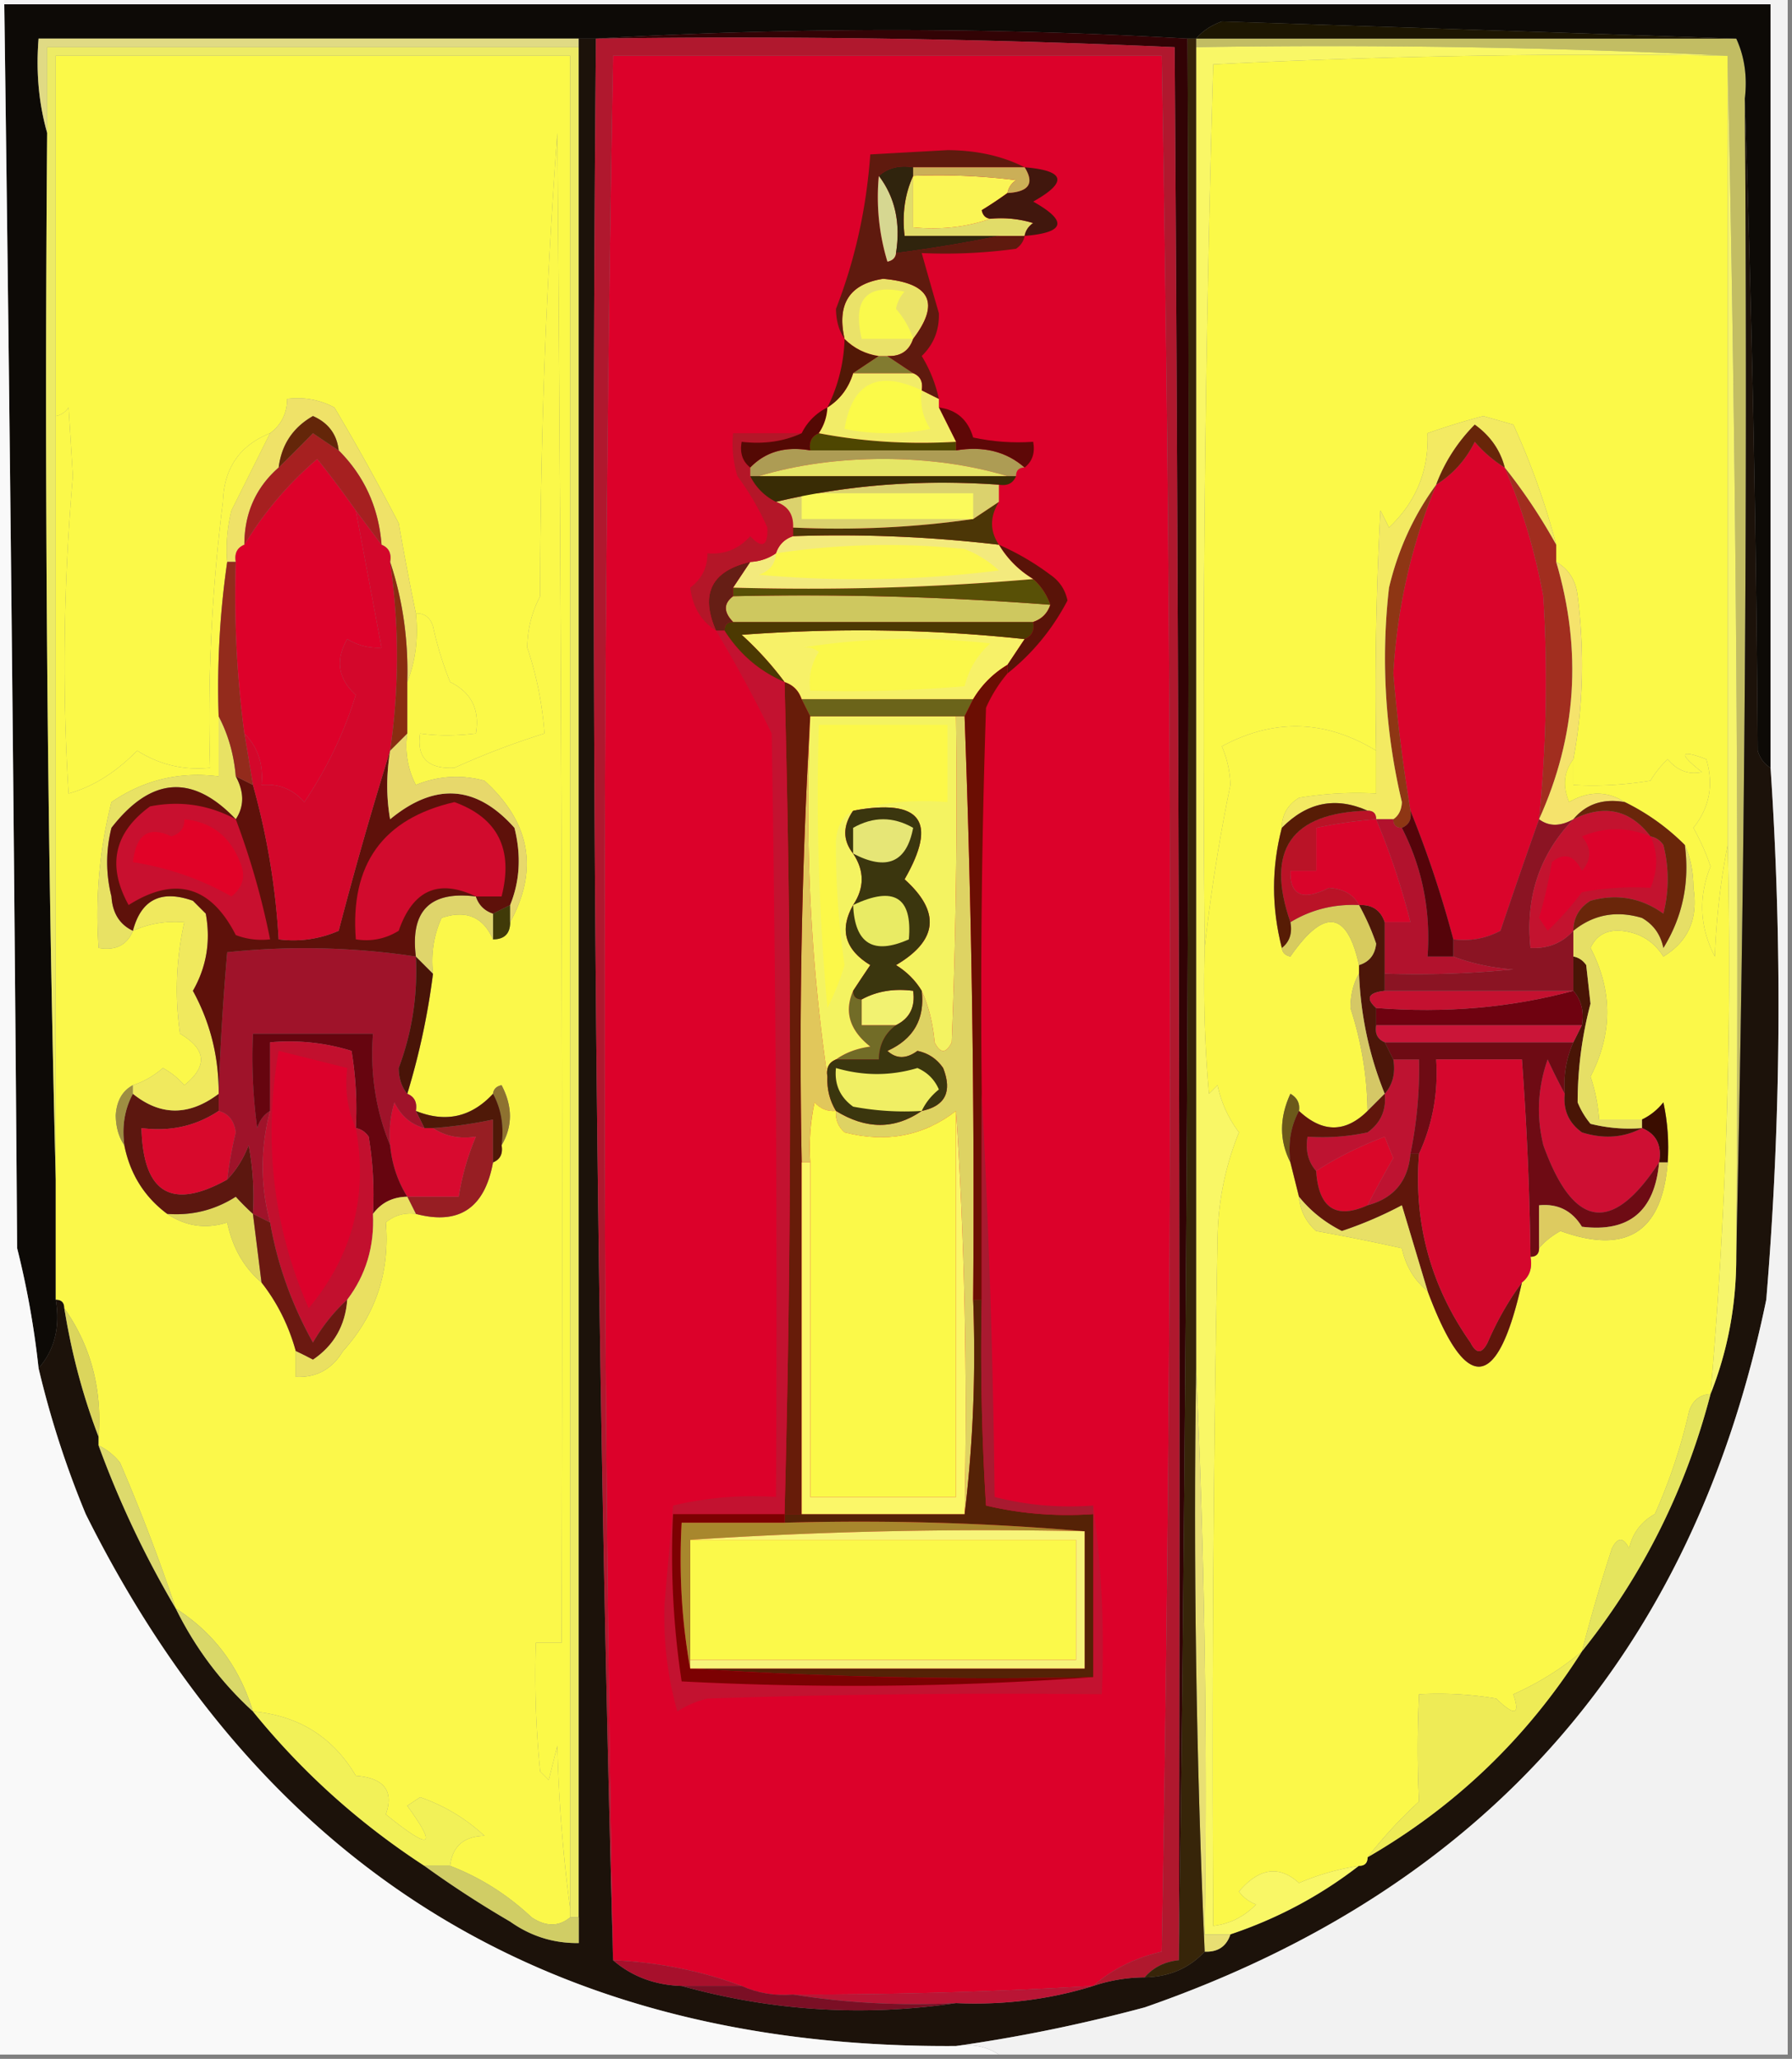 <svg xmlns="http://www.w3.org/2000/svg" width="209" height="240" style="shape-rendering:geometricPrecision;text-rendering:geometricPrecision;image-rendering:optimizeQuality;fill-rule:evenodd;clip-rule:evenodd"><rect width="100%" height="100%" fill="#808080" stroke="none"/><path style="opacity:1" fill="#c2bd63" d="M139.5 5.5v-1h63c.968 2.107 1.302 4.44 1 7 .332 45.17-.001 90.17-1 135a4830.47 4830.47 0 0 0-1-139v-1a961.593 961.593 0 0 0-62-1z"/><path style="opacity:1" fill="#0d0a06" d="M.5.5h206v89c-.722-.418-1.222-1.084-1.5-2a2872.37 2872.37 0 0 0-1.5-76c.302-2.56-.032-4.893-1-7-19.872-.678-39.872-1.345-60-2-1.239.442-2.239 1.11-3 2h-1a598.726 598.726 0 0 0-69 0h-65c-.315 3.871.018 7.538 1 11-.332 40.837.001 81.503 1 122v14c.536 3.198-.131 5.865-2 8a102.706 102.706 0 0 0-2.5-14C1.652 97.164 1.152 48.83.5.5z"/><path style="opacity:1" fill="#e0da84" d="M67.5 4.5v1h-62v10c-.982-3.462-1.315-7.129-1-11h63z"/><path style="opacity:1" fill="#1d1601" d="M202.5 4.5h-63c.761-.89 1.761-1.558 3-2 20.128.655 40.128 1.322 60 2z"/><path style="opacity:1" fill="#fbf948" d="M66.5 222.5a177.618 177.618 0 0 1-1.5-19l-1 4-1-1c-.5-4.989-.666-9.989-.5-15h3c.167-58.668 0-117.334-.5-176a739.11 739.11 0 0 0-2 54 12.869 12.869 0 0 0-1.5 6 40.46 40.46 0 0 1 2 10 92.717 92.717 0 0 0-10.5 4c-3.09.161-4.424-1.172-4-4 1.956.284 4.123.284 6.5 0 .478-2.778-.522-4.778-3-6a39.141 39.141 0 0 1-2-6.5c-.336-1.03-1.003-1.53-2-1.5a341.5 341.5 0 0 1-2-10.5A267.453 267.453 0 0 0 39 47.5c-1.7-.906-3.533-1.24-5.5-1-.027 1.7-.694 3.033-2 4-3.55 1.422-5.384 4.088-5.5 8a199.754 199.754 0 0 0-1.5 31c-3.072.313-5.905-.354-8.5-2-2.51 2.556-5.177 4.223-8 5-.762-12.165-.595-24.498.5-37l-.5-8c-.383.556-.883.89-1.5 1v-42h60v216zM201.5 6.5v92c-.825 4.147-1.325 8.481-1.5 13-1.772-3.412-1.939-6.912-.5-10.5a27.078 27.078 0 0 0-2-4.5c1.892-2.38 2.392-5.047 1.5-8-3.11-1.173-3.277-.673-.5 1.5-1.547.333-2.88-.167-4-1.5a11.392 11.392 0 0 0-2 2.5 40.939 40.939 0 0 1-9 .5v-3c1.153-6.153 1.32-12.486.5-19-.2-1.82-1.034-3.153-2.5-4v-2a87.75 87.75 0 0 0-5-14l-3.5-1a82.442 82.442 0 0 0-6.5 2c.161 4.344-1.339 8.01-4.5 11l-1-2a392.58 392.58 0 0 0-.5 28c-5.929-3.605-11.929-3.772-18-.5.616 1.4.949 2.9 1 4.5a204.92 204.92 0 0 0-3 19c-.333-34.34 0-68.673 1-103a916.18 916.18 0 0 1 60-1z"/><path style="opacity:1" fill="#320305" d="M69.5 4.5a598.726 598.726 0 0 1 69 0c.333 74.835-.001 149.502-1 224 .167-74.334 0-148.667-.5-223a1148.275 1148.275 0 0 0-67.5-1z"/><path style="opacity:1" fill="#f9f766" d="M139.5 5.5c20.84-.33 41.507.003 62 1a916.18 916.18 0 0 0-60 1c-1 34.327-1.333 68.66-1 103-.166 5.676.001 11.343.5 17l1-1a13.757 13.757 0 0 0 2.5 5.5c-1.617 3.974-2.45 8.141-2.5 12.5-.5 26.665-.667 53.331-.5 80 1.933-.229 3.6-1.062 5-2.5a4.457 4.457 0 0 1-2-1.5c2.346-2.762 4.68-3.095 7-1a28.741 28.741 0 0 1 7-2c-4.513 3.497-9.513 6.163-15 8h-3c.331-22.173-.003-44.173-1-66V5.5z"/><path style="opacity:1" fill="#dc012a" d="M127.5 231.5a566.588 566.588 0 0 1-35 1c-2.12.175-4.12-.159-6-1-4.732-1.761-9.732-2.761-15-3a6174.582 6174.582 0 0 1 0-222h64a6238.165 6238.165 0 0 1 0 221c-3.165.75-5.831 2.084-8 4z"/><path style="opacity:1" fill="#edeb65" d="M67.5 5.5v218h-1V6.5h-60v131a3721.595 3721.595 0 0 1-1-122v-10h62z"/><path style="opacity:1" fill="#efe268" d="M48.5 71.5c.306 2.885-.027 5.552-1 8 .138-4.914-.529-9.58-2-14 .172-.992-.162-1.658-1-2-.337-4.336-2.004-8.003-5-11-.212-1.884-1.212-3.217-3-4-2.333 1.332-3.666 3.332-4 6-2.665 2.336-3.998 5.336-4 9-.838.342-1.172 1.008-1 2h-1a18.436 18.436 0 0 1 .5-6l4.5-9c1.306-.967 1.973-2.3 2-4 1.967-.24 3.8.094 5.5 1A267.453 267.453 0 0 1 46.5 61a341.5 341.5 0 0 0 2 10.5z"/><path style="opacity:1" fill="#1c120a" d="M67.5 4.5h2a6273.177 6273.177 0 0 0 2 224c2.198 1.897 4.864 2.897 8 3 10.545 2.927 21.211 3.594 32 2 5.584.245 10.917-.422 16-2a19.22 19.22 0 0 1 6-1c2.846-.052 5.18-1.052 7-3 1.527.073 2.527-.594 3-2 5.487-1.837 10.487-4.503 15-8 .667 0 1-.333 1-1 10.265-5.931 18.598-13.931 25-24 7.1-8.866 12.1-18.866 15-30 2.004-5.025 3.004-10.358 3-16 .999-44.83 1.332-89.83 1-135a2872.37 2872.37 0 0 1 1.5 76c.278.916.778 1.582 1.5 2a414.05 414.05 0 0 1-.5 62c-8.497 41.169-32.663 68.669-72.5 82.5-7.382 1.976-14.716 3.476-22 4.5-46.885.323-80.718-20.343-101.5-62a110.597 110.597 0 0 1-5.5-17c1.869-2.135 2.536-4.802 2-8 .667 0 1 .333 1 1 .841 5.239 2.174 10.239 4 15v1a115.206 115.206 0 0 0 9 19c2.262 4.59 5.262 8.59 9 12 5.694 7.025 12.36 13.025 20 18 3.137 2.273 6.47 4.44 10 6.5 2.409 1.707 5.076 2.54 8 2.5V4.5z"/><path style="opacity:1" fill="#da042b" d="M175.5 54.5c2.035 4.764 3.535 9.764 4.5 15 .536 8.68.37 17.346-.5 26a749.036 749.036 0 0 0-4.5 13c-1.699.906-3.533 1.239-5.5 1a125.57 125.57 0 0 0-5-15 198.129 198.129 0 0 1-2-16c.438-7.639 2.104-14.972 5-22 1.951-1.216 3.451-2.883 4.5-5a14.694 14.694 0 0 0 3.5 3z"/><path style="opacity:1" fill="#a12e1f" d="M175.5 54.5a64.735 64.735 0 0 1 6 9v2c3.049 10.349 2.383 20.349-2 30 .87-8.654 1.036-17.32.5-26-.965-5.236-2.465-10.236-4.5-15z"/><path style="opacity:1" fill="#f5e36c" d="M181.5 65.5c1.466.847 2.3 2.18 2.5 4 .82 6.514.653 12.847-.5 19-1.113 1.446-1.28 3.113-.5 5 2.274-1.311 4.44-1.311 6.5 0-2.51-.447-4.51.22-6 2-1.535.854-2.868.854-4 0 4.383-9.651 5.049-19.651 2-30z"/><path style="opacity:1" fill="#8e3614" d="M167.5 56.5c-2.896 7.028-4.562 14.361-5 22a198.129 198.129 0 0 0 2 16c.172.992-.162 1.658-1 2-.667 0-1-.333-1-1 .624-.417.957-1.084 1-2a72.419 72.419 0 0 1-1.5-25c1.056-4.44 2.889-8.44 5.5-12z"/><path style="opacity:1" fill="#f3ea62" d="M181.5 63.5a64.735 64.735 0 0 0-6-9c-.531-2.044-1.698-3.71-3.5-5-2.02 2.05-3.52 4.384-4.5 7-2.611 3.56-4.444 7.56-5.5 12a72.419 72.419 0 0 0 1.5 25c-.043.916-.376 1.583-1 2h-2c0-.667-.333-1-1-1-3.724-1.655-7.057-.989-10 2 .011-1.517.677-2.684 2-3.5a40.939 40.939 0 0 1 9-.5v-5c-.166-9.34 0-18.673.5-28l1 2c3.161-2.99 4.661-6.656 4.5-11a82.442 82.442 0 0 1 6.5-2l3.5 1a87.75 87.75 0 0 1 5 14z"/><path style="opacity:1" fill="#682609" d="M175.5 54.5a14.694 14.694 0 0 1-3.5-3c-1.049 2.117-2.549 3.784-4.5 5 .98-2.616 2.48-4.95 4.5-7 1.802 1.29 2.969 2.956 3.5 5z"/><path style="opacity:1" fill="#f6f56b" d="M201.5 7.5a4830.47 4830.47 0 0 1 1 139c.004 5.642-.996 10.975-3 16a578.924 578.924 0 0 0 2-64v-91z"/><path style="opacity:1" fill="#fbf849" d="M160.5 87.5v5a40.939 40.939 0 0 0-9 .5c-1.323.816-1.989 1.983-2 3.5-1.209 4.621-1.209 9.287 0 14 .06.543.393.876 1 1 3.934-5.67 6.601-5.337 8 1v1c-.656 1.122-.989 2.455-1 4a40.455 40.455 0 0 1 2 12c-2.59 2.559-5.257 2.559-8 0 .131-.876-.202-1.543-1-2-1.3 2.809-1.3 5.476 0 8l1 4c.128 1.59.795 2.923 2 4 3.33.594 6.664 1.26 10 2 .457 2.098 1.457 3.764 3 5 4.496 12.068 8.163 11.735 11-1 .904-.709 1.237-1.709 1-3 .667 0 1-.333 1-1 .656-.778 1.489-1.444 2.5-2 7.705 2.788 11.872.122 12.5-8a24.935 24.935 0 0 0-.5-7c-.708.881-1.542 1.547-2.5 2h-5a20.222 20.222 0 0 0-1-5c2.589-5.023 2.589-10.023 0-15 .671-1.446 1.838-2.112 3.5-2 2.17.172 3.837 1.172 5 3 2.91-1.762 4.076-4.429 3.5-8-.007-1.869-.34-3.536-1-5a26.002 26.002 0 0 0-7-5c-2.06-1.311-4.226-1.311-6.5 0-.78-1.887-.613-3.554.5-5v3a40.939 40.939 0 0 0 9-.5 11.392 11.392 0 0 1 2-2.5c1.12 1.333 2.453 1.833 4 1.5-2.777-2.173-2.61-2.673.5-1.5.892 2.953.392 5.62-1.5 8a27.078 27.078 0 0 1 2 4.5c-1.439 3.588-1.272 7.088.5 10.5.175-4.519.675-8.853 1.5-13a578.924 578.924 0 0 1-2 64c-1.25.077-2.083.744-2.5 2a63.346 63.346 0 0 1-4 12c-1.585.876-2.585 2.209-3 4-.667-1.333-1.333-1.333-2 0a209.581 209.581 0 0 0-3.5 12c-2.366 2.009-5.032 3.676-8 5 .819 2.416.152 2.582-2 .5a40.914 40.914 0 0 0-9-.5c-.2 4.335-.2 8.502 0 12.5a53.952 53.952 0 0 0-6 6.5c0 .667-.333 1-1 1a28.741 28.741 0 0 0-7 2c-2.32-2.095-4.654-1.762-7 1a4.457 4.457 0 0 0 2 1.5c-1.4 1.438-3.067 2.271-5 2.5-.167-26.669 0-53.335.5-80 .05-4.359.883-8.526 2.5-12.5a13.757 13.757 0 0 1-2.5-5.5l-1 1a145.053 145.053 0 0 1-.5-17 204.92 204.92 0 0 1 3-19c-.051-1.6-.384-3.1-1-4.5 6.071-3.272 12.071-3.105 18 .5z"/><path style="opacity:1" fill="#3a0d00" d="M194.5 135.5h-1c.343-1.983-.324-3.317-2-4v-1c.958-.453 1.792-1.119 2.5-2 .497 2.31.663 4.643.5 7z"/><path style="opacity:1" fill="#ce0f33" d="M182.5 127.5c-.203 1.89.463 3.39 2 4.5 2.539.796 4.872.629 7-.5 1.676.683 2.343 2.017 2 4-5.486 8.41-9.986 7.744-13.5-2-.824-3.382-.657-6.716.5-10a71.254 71.254 0 0 0 2 4z"/><path style="opacity:1" fill="#be1331" d="M162.5 123.5h3a49.369 49.369 0 0 1-1 11c-.277 3.183-1.944 5.183-5 6a128.686 128.686 0 0 1 3-5.5l-1-2.5c-2.941 1.113-5.608 2.446-8 4-.934-1.068-1.268-2.401-1-4 2.357.163 4.69-.003 7-.5 1.537-1.11 2.203-2.61 2-4.5.934-1.068 1.268-2.401 1-4z"/><path style="opacity:1" fill="#6c591a" d="M151.5 129.5c-.961 1.765-1.295 3.765-1 6-1.3-2.524-1.3-5.191 0-8 .798.457 1.131 1.124 1 2z"/><path style="opacity:1" fill="#491506" d="M183.5 111.5c.617.111 1.117.444 1.5 1l.5 4.5a45.155 45.155 0 0 0-1.5 11.5c.374.916.874 1.75 1.5 2.5 1.973.495 3.973.662 6 .5-2.128 1.129-4.461 1.296-7 .5-1.537-1.11-2.203-2.61-2-4.5-.175-2.121.159-4.121 1-6l1-2c.268-1.599-.066-2.932-1-4v-4z"/><path style="opacity:1" fill="#6e0b14" d="M161.5 121.5h22c-.841 1.879-1.175 3.879-1 6a71.254 71.254 0 0 1-2-4c-1.157 3.284-1.324 6.618-.5 10 3.514 9.744 8.014 10.41 13.5 2-.504 5.681-3.504 8.181-9 7.5-1.153-1.883-2.819-2.716-5-2.5v5c0 .667-.333 1-1 1a372.302 372.302 0 0 0-1-23h-10c.258 3.867-.408 7.534-2 11h-1a49.369 49.369 0 0 0 1-11h-3l-1-2z"/><path style="opacity:1" fill="#ca1538" d="M160.5 119.5h24l-1 2h-22c-.838-.342-1.172-1.008-1-2z"/><path style="opacity:1" fill="#4c1609" d="M158.5 105.5c1.527-.073 2.527.594 3 2v8c-1.924.211-2.257.877-1 2v2c-.172.992.162 1.658 1 2l1 2c.268 1.599-.066 2.932-1 4-1.8-4.424-2.8-9.091-3-14v-1c1.195-.366 1.861-1.199 2-2.5a27.648 27.648 0 0 0-2-4.5z"/><path style="opacity:1" fill="#6f0210" d="M183.5 115.5c.934 1.068 1.268 2.401 1 4h-24v-2c8.073.632 15.74-.035 23-2z"/><path style="opacity:1" fill="#c41130" d="M161.5 115.5h22c-7.26 1.965-14.927 2.632-23 2-1.257-1.123-.924-1.789 1-2z"/><path style="opacity:1" fill="#d5c866" d="M158.5 113.5c.2 4.909 1.2 9.576 3 14l-2 2a40.455 40.455 0 0 0-2-12c.011-1.545.344-2.878 1-4z"/><path style="opacity:1" fill="#8b1423" d="M179.5 95.5c1.132.854 2.465.854 4 0-3.955 4.12-5.622 9.12-5 15 2.014.108 3.68-.558 5-2v7h-22v-2a112.97 112.97 0 0 0 15-.5c-2.536-.186-4.869-.686-7-1.5v-2c1.967.239 3.801-.094 5.5-1a749.036 749.036 0 0 1 4.5-13z"/><path style="opacity:1" fill="#d7cb5e" d="M158.5 105.5a27.648 27.648 0 0 1 2 4.5c-.139 1.301-.805 2.134-2 2.5-1.399-6.337-4.066-6.67-8-1-.607-.124-.94-.457-1-1 .904-.709 1.237-1.709 1-3 2.416-1.468 5.083-2.135 8-2z"/><path style="opacity:1" fill="#e6df66" d="M196.5 98.5c.66 1.464.993 3.131 1 5 .576 3.571-.59 6.238-3.5 8-1.163-1.828-2.83-2.828-5-3-1.662-.112-2.829.554-3.5 2 2.589 4.977 2.589 9.977 0 15 .546 1.635.88 3.301 1 5h5v1a18.453 18.453 0 0 1-6-.5 9.454 9.454 0 0 1-1.5-2.5 45.155 45.155 0 0 1 1.5-11.5l-.5-4.5c-.383-.556-.883-.889-1.5-1v-3c2.336-1.891 5.002-2.391 8-1.5 1.349.772 2.182 1.939 2.5 3.5 2.243-3.631 3.077-7.631 2.5-12z"/><path style="opacity:1" fill="#c3132f" d="M192.5 97.5c.617.11 1.117.444 1.5 1a16.242 16.242 0 0 1 0 8c-2.579-1.847-5.412-2.347-8.5-1.5-1.323.816-1.989 1.983-2 3.5-1.32 1.442-2.986 2.108-5 2-.622-5.88 1.045-10.88 5-15 3.622-1.787 6.622-1.12 9 2z"/><path style="opacity:1" fill="#dc022b" d="M192.5 97.5c.88 1.889.88 3.889 0 6a32.462 32.462 0 0 0-8 .5 35.594 35.594 0 0 1-4 4.5l-1-1.5a56.738 56.738 0 0 0 1.5-6.5c1.406-1.168 2.572-.835 3.5 1 1.145-1.276 1.145-2.609 0-4 2.656-1.115 5.323-1.115 8 0z"/><path style="opacity:1" fill="#d9042a" d="M160.5 95.5a81.985 81.985 0 0 1 4 12h-3c-.473-1.406-1.473-2.073-3-2-.652-1.225-1.819-1.892-3.5-2-3.083 1.557-4.583.89-4.5-2h3v-5a51.648 51.648 0 0 1 7-1z"/><path style="opacity:1" fill="#b2122d" d="M160.5 95.5h2c0 .667.333 1 1 1 2.378 4.65 3.378 9.65 3 15h3c2.131.814 4.464 1.314 7 1.5a112.97 112.97 0 0 1-15 .5v-6h3a81.985 81.985 0 0 0-4-12z"/><path style="opacity:1" fill="#55040a" d="M164.5 94.5a125.57 125.57 0 0 1 5 15v2h-3c.378-5.35-.622-10.35-3-15 .838-.342 1.172-1.008 1-2z"/><path style="opacity:1" fill="#ba1327" d="M159.5 94.5c.667 0 1 .333 1 1a51.648 51.648 0 0 0-7 1v5h-3c-.083 2.89 1.417 3.557 4.5 2 1.681.108 2.848.775 3.5 2-2.917-.135-5.584.532-8 2-2.928-8.408.072-12.742 9-13z"/><path style="opacity:1" fill="#571c05" d="M159.5 94.5c-8.928.258-11.928 4.592-9 13 .237 1.291-.096 2.291-1 3-1.209-4.713-1.209-9.379 0-14 2.943-2.989 6.276-3.655 10-2z"/><path style="opacity:1" fill="#6a260a" d="M189.5 93.5a26.002 26.002 0 0 1 7 5c.577 4.369-.257 8.369-2.5 12-.318-1.561-1.151-2.728-2.5-3.5-2.998-.891-5.664-.391-8 1.5.011-1.517.677-2.684 2-3.5 3.088-.847 5.921-.347 8.5 1.5a16.242 16.242 0 0 0 0-8c-.383-.556-.883-.89-1.5-1-2.378-3.12-5.378-3.787-9-2 1.49-1.78 3.49-2.447 6-2z"/><path style="opacity:1" fill="#b0182e" d="M69.5 4.5c22.575-.327 45.075.006 67.5 1 .5 74.333.667 148.666.5 223-1.653.16-2.986.826-4 2a19.22 19.22 0 0 0-6 1c2.169-1.916 4.835-3.25 8-4a6238.165 6238.165 0 0 0 0-221h-64a6174.582 6174.582 0 0 0 0 222 6273.177 6273.177 0 0 1-2-224z"/><path style="opacity:1" fill="#ded363" d="M111.5 83.5h1a1514.28 1514.28 0 0 1 1 68c.326 8.517-.007 16.85-1 25 .332-16.412-.001-32.078-1-47-3.784 2.924-8.117 3.757-13 2.5-.752-.671-1.086-1.504-1-2.5 3.519 2.171 6.852 2.171 10 0 2.744-.572 3.577-2.238 2.5-5-.739-1.074-1.739-1.741-3-2-1.3.952-2.467.952-3.5 0 3.047-1.375 4.38-3.708 4-7 .809 1.792 1.309 3.792 1.5 6 .667 1.333 1.333 1.333 2 0 .5-12.662.667-25.329.5-38z"/><path style="opacity:1" fill="#e1c75b" d="M94.5 83.5c-.65 14.373.018 28.373 2 42-.067 1.459.266 2.792 1 4-.996.086-1.83-.248-2.5-1a24.939 24.939 0 0 0-.5 7h-1a676.57 676.57 0 0 1 1-52z"/><path style="opacity:1" fill="#671c09" d="M91.5 79.5c1 .333 1.667 1 2 2l1 2a676.57 676.57 0 0 0-1 52v41h-2c.856-32.361.856-64.694 0-97z"/><path style="opacity:1" fill="#726c27" d="M99.5 115.5c0 .667.333 1 1 1v3h4c-1.306.967-1.973 2.301-2 4h-5c1.109-.79 2.442-1.29 4-1.5-2.405-1.897-3.072-4.064-2-6.5z"/><path style="opacity:1" fill="#f4f361" d="M94.5 83.5h17c.167 12.671 0 25.338-.5 38-.667 1.333-1.333 1.333-2 0-.191-2.208-.691-4.208-1.5-6-.73-1.212-1.73-2.212-3-3 4.886-2.877 5.219-6.21 1-10 3.903-6.78 1.903-9.447-6-8-1.22 1.784-1.22 3.45 0 5 1.333 2 1.333 4 0 6-1.62 2.867-.954 5.2 2 7a185.977 185.977 0 0 0-2 3c-1.072 2.436-.405 4.603 2 6.5-1.558.21-2.891.71-4 1.5-.838.342-1.172 1.008-1 2-1.982-13.627-2.65-27.627-2-42z"/><path style="opacity:1" fill="#f2f271" d="M104.5 119.5h-4v-3c1.765-.961 3.765-1.295 6-1 .271 1.88-.396 3.213-2 4z"/><path style="opacity:1" fill="#3b360e" d="M99.5 94.5c7.903-1.447 9.903 1.22 6 8 4.219 3.79 3.886 7.123-1 10 1.27.788 2.27 1.788 3 3 .38 3.292-.953 5.625-4 7 1.033.952 2.2.952 3.5 0 1.261.259 2.261.926 3 2 1.077 2.762.244 4.428-2.5 5-3.148 2.171-6.481 2.171-10 0-.734-1.208-1.067-2.541-1-4-.172-.992.162-1.658 1-2h5c.027-1.699.694-3.033 2-4 1.604-.787 2.271-2.12 2-4-2.235-.295-4.235.039-6 1-.667 0-1-.333-1-1 .641-.982 1.307-1.982 2-3-2.954-1.8-3.62-4.133-2-7 1.333-2 1.333-4 0-6-1.22-1.55-1.22-3.216 0-5z"/><path style="opacity:1" fill="#f0ef64" d="M107.5 129.5a32.462 32.462 0 0 1-8-.5c-1.537-1.11-2.204-2.61-2-4.5 3.199.932 6.365.932 9.5 0 1.169.509 2.002 1.342 2.5 2.5-.881.708-1.547 1.542-2 2.5z"/><path style="opacity:1" fill="#c31230" d="M83.5 73.5h1c1.74 2.743 4.073 4.743 7 6 .856 32.306.856 64.639 0 97h-13a98.282 98.282 0 0 0 1 19.5c16.172.828 32.172.661 48-.5v-20c.992 7.148 1.325 14.481 1 22-15.337-.167-30.67 0-46 .5a11.339 11.339 0 0 0-3.5 1.5c-1.138-3.989-1.638-8.156-1.5-12.5l1-11.5a40.285 40.285 0 0 1 12-1c.167-29.669 0-59.335-.5-89a158.98 158.98 0 0 0-6.5-12z"/><path style="opacity:1" fill="#e9eb64" d="M99.5 105.5c4.76-2.263 6.927-.93 6.5 4-4.14 1.847-6.307.514-6.5-4z"/><path style="opacity:1" fill="#e6e676" d="M99.5 99.5v-3c2.333-1.333 4.667-1.333 7 0-.762 4.048-3.096 5.048-7 3z"/><path style="opacity:1" fill="#fcf849" d="M99.5 94.5c-1.225.652-1.892 1.819-2 3.5-.043 4.743.29 9.576 1 14.5a29.782 29.782 0 0 1-2 5 273.123 273.123 0 0 1-1-33h15v9c-3.871-.315-7.538.018-11 1z"/><path style="opacity:1" fill="#6b641a" d="M93.5 81.5h20l-1 2h-18l-1-2z"/><path style="opacity:1" fill="#f7f168" d="m119.5 74.5-2 3c-1.667 1-3 2.333-4 4h-20c-.333-1-1-1.667-2-2a38.44 38.44 0 0 0-5-5.5c11.174-.826 22.174-.659 33 .5z"/><path style="opacity:1" fill="#fbf84a" d="M93.5 75.5c7.155-1.155 14.488-1.322 22-.5-1.504 1.337-2.504 3.004-3 5-5.991.5-11.991.666-18 .5-.213-1.644.12-3.144 1-4.5a2.428 2.428 0 0 0-2-.5z"/><path style="opacity:1" fill="#4c3902" d="M85.5 72.5h35c.172.992-.162 1.658-1 2-10.826-1.159-21.826-1.326-33-.5a38.44 38.44 0 0 1 5 5.5c-2.927-1.257-5.26-3.257-7-6 0-.667.333-1 1-1z"/><path style="opacity:1" fill="#cec85f" d="M85.5 69.5c12.37-.273 24.704.06 37 1-.333 1-1 1.667-2 2h-35c-1.125-1.152-1.125-2.152 0-3z"/><path style="opacity:1" fill="#591308" d="M116.5 63.5a30.123 30.123 0 0 1 6 3.5c1.074.739 1.741 1.739 2 3-1.75 3.346-4.084 6.18-7 8.5v-1l2-3c.838-.342 1.172-1.008 1-2 1-.333 1.667-1 2-2-.432-1.21-1.099-2.21-2-3-1.667-1-3-2.333-4-4z"/><path style="opacity:1" fill="#585006" d="M120.5 67.5c.901.79 1.568 1.79 2 3a376.093 376.093 0 0 0-37-1v-1c11.845.328 23.512-.005 35-1z"/><path style="opacity:1" fill="#f3ea7d" d="M92.5 62.5c8.055-.27 16.055.063 24 1 1 1.667 2.333 3 4 4-11.488.995-23.155 1.328-35 1l2-3a5.728 5.728 0 0 0 3-1c.333-1 1-1.667 2-2z"/><path style="opacity:1" fill="#661e15" d="m87.5 65.5-2 3v1c-1.125.848-1.125 1.848 0 3-.667 0-1 .333-1 1h-1c-1.859-4.282-.526-6.949 4-8z"/><path style="opacity:1" fill="#fcf74f" d="M90.5 64.5a87.037 87.037 0 0 1 22-.5 12.412 12.412 0 0 1 4 2.5 131.226 131.226 0 0 1-28 .5c1.256-.417 1.923-1.25 2-2.5z"/><path style="opacity:1" fill="#b41628" d="M93.5 50.5c-2.107.968-4.44 1.302-7 1-.237 1.291.096 2.291 1 3v1a6.541 6.541 0 0 0 3 3c1.406.473 2.073 1.473 2 3v1c-1 .333-1.667 1-2 2a5.728 5.728 0 0 1-3 1c-4.526 1.051-5.859 3.718-4 8-1.716-1.074-2.716-2.74-3-5 1.353-1.024 2.02-2.357 2-4 1.992.171 3.659-.495 5-2 1.404 1.499 2.07 1.166 2-1a31.228 31.228 0 0 0-3.5-6c-.493-1.634-.66-3.3-.5-5h8z"/><path style="opacity:1" fill="#4c3606" d="M116.5 58.5c-1.062 1.734-1.062 3.4 0 5a159.123 159.123 0 0 0-24-1v-1c7.187.325 14.187-.009 21-1l3-2z"/><path style="opacity:1" fill="#dbd26d" d="M116.5 56.5v2l-3 2c-6.813.991-13.813 1.325-21 1 .073-1.527-.594-2.527-2-3 8.269-1.97 16.935-2.636 26-2z"/><path style="opacity:1" fill="#fbfa5b" d="M113.5 60.5h-20v-3h20v3z"/><path style="opacity:1" fill="#392c05" d="M87.5 55.5h31c-.342.838-1.008 1.172-2 1-9.065-.636-17.731.03-26 2a6.541 6.541 0 0 1-3-3z"/><path style="opacity:1" fill="#ad9c54" d="M94.5 52.5h17c3.198-.536 5.865.131 8 2-.667 0-1 .333-1 1h-1c-4.451-1.327-9.284-1.994-14.5-2-5.216.006-10.049.673-14.5 2h-1v-1c1.779-1.843 4.112-2.51 7-2z"/><path style="opacity:1" fill="#e5e666" d="M117.5 55.5h-29c4.451-1.327 9.284-1.994 14.5-2 5.216.006 10.049.673 14.5 2z"/><path style="opacity:1" fill="#5e0807" d="M109.5 47.5c2.064.262 3.397 1.429 4 3.5 2.31.497 4.643.663 7 .5.237 1.291-.096 2.291-1 3-2.135-1.869-4.802-2.536-8-2v-1l-2-4z"/><path style="opacity:1" fill="#4e4601" d="M95.5 50.5c5.14.988 10.474 1.321 16 1v1h-17c-.172-.992.162-1.658 1-2z"/><path style="opacity:1" fill="#540904" d="M96.5 47.5a5.728 5.728 0 0 1-1 3c-.838.342-1.172 1.008-1 2-2.888-.51-5.221.157-7 2-.904-.709-1.237-1.709-1-3 2.56.302 4.893-.032 7-1a6.541 6.541 0 0 1 3-3z"/><path style="opacity:1" fill="#f2ec68" d="M99.5 43.5h7c.838.342 1.172 1.008 1 2l2 1v1l2 4c-5.526.321-10.86-.012-16-1a5.728 5.728 0 0 0 1-3c1.474-.936 2.474-2.27 3-4z"/><path style="opacity:1" fill="#fbfa49" d="M107.5 45.5c-.214 1.644.12 3.144 1 4.5a25.249 25.249 0 0 1-10 0c.889-5.394 3.889-6.894 9-4.5z"/><path style="opacity:1" fill="#521806" d="M98.5 39.5c1.105 1.1 2.438 1.767 4 2l-3 2c-.526 1.73-1.526 3.064-3 4a18.976 18.976 0 0 0 2-8z"/><path style="opacity:1" fill="#827b30" d="M102.5 41.5h1l3 2h-7l3-2z"/><path style="opacity:1" fill="#eae269" d="M106.5 39.5c-.473 1.406-1.473 2.073-3 2h-1c-1.562-.233-2.895-.9-4-2-.922-4.065.578-6.398 4.5-7 5.515.481 6.681 2.814 3.5 7z"/><path style="opacity:1" fill="#5f1a0e" d="M119.5 19.5h-13c-1.599-.268-2.932.066-4 1a25.878 25.878 0 0 0 1 10c.607-.124.94-.457 1-1 4.142-.54 8.142-1.206 12-2h3c-.111.617-.444 1.117-1 1.5a60.94 60.94 0 0 1-11 .5c.651 2.326 1.318 4.66 2 7 .063 1.98-.604 3.648-2 5a16.08 16.08 0 0 1 2 5l-2-1c.172-.992-.162-1.658-1-2l-3-2c1.527.073 2.527-.594 3-2 3.181-4.186 2.015-6.519-3.5-7-3.922.602-5.422 2.935-4.5 7-.652-.949-.986-2.115-1-3.5 2.215-5.68 3.549-11.68 4-18l9-.5c3.413.017 6.413.684 9 2z"/><path style="opacity:1" fill="#faf94c" d="M106.5 39.5h-6c-1.092-4.623.575-6.456 5-5.5a3.944 3.944 0 0 0-1 2c.929 1.077 1.596 2.244 2 3.5z"/><path style="opacity:1" fill="#d6d791" d="M102.5 20.5c1.888 2.488 2.555 5.488 2 9-.06.543-.393.876-1 1a25.878 25.878 0 0 1-1-10z"/><path style="opacity:1" fill="#e1dc69" d="M106.5 20.5v6c3.213.31 6.213-.023 9-1 1.699-.16 3.366.006 5 .5-.556.383-.889.883-1 1.5h-14c-.302-2.56.032-4.893 1-7z"/><path style="opacity:1" fill="#faf555" d="M106.5 20.5a72.442 72.442 0 0 1 12 .5c-.556.383-.889.883-1 1.5a44.093 44.093 0 0 1-3 2c.124.607.457.94 1 1-2.787.977-5.787 1.31-9 1v-6z"/><path style="opacity:1" fill="#41170d" d="M119.5 19.5c4.736.385 5.069 1.719 1 4 4.069 2.281 3.736 3.615-1 4 .111-.617.444-1.117 1-1.5a12.935 12.935 0 0 0-5-.5c-.543-.06-.876-.393-1-1a44.093 44.093 0 0 0 3-2c2.507-.132 3.174-1.132 2-3z"/><path style="opacity:1" fill="#30240d" d="M102.5 20.5c1.068-.934 2.401-1.268 4-1v1c-.968 2.107-1.302 4.44-1 7h11c-3.858.794-7.858 1.46-12 2 .555-3.512-.112-6.512-2-9z"/><path style="opacity:1" fill="#cbaf57" d="M106.5 20.5v-1h13c1.174 1.868.507 2.868-2 3 .111-.617.444-1.117 1-1.5a72.442 72.442 0 0 0-12-.5z"/><path style="opacity:1" fill="#da0729" d="M159.5 140.5c-3.707 1.663-5.707.329-6-4 2.392-1.554 5.059-2.887 8-4l1 2.5a128.686 128.686 0 0 0-3 5.5z"/><path style="opacity:1" fill="#f9f9f9" d="M-.5-.5h1v1c.652 48.33 1.152 96.664 1.5 145a102.706 102.706 0 0 1 2.5 14 110.597 110.597 0 0 0 5.5 17c20.782 41.657 54.615 62.323 101.5 62 1.915-.284 3.581.049 5 1H-.5V-.5z"/><path style="opacity:1" fill="#60160b" d="M161.5 127.5c.203 1.89-.463 3.39-2 4.5-2.31.497-4.643.663-7 .5-.268 1.599.066 2.932 1 4 .293 4.329 2.293 5.663 6 4 3.056-.817 4.723-2.817 5-6h1c-.641 8.073 1.359 15.406 6 22 .667 1.333 1.333 1.333 2 0 1.108-2.559 2.441-4.892 4-7-2.837 12.735-6.504 13.068-11 1l-3-10a45.777 45.777 0 0 1-7 3c-1.999-1.008-3.666-2.341-5-4l-1-4c-.295-2.235.039-4.235 1-6 2.743 2.559 5.41 2.559 8 0l2-2z"/><path style="opacity:1" fill="#f2f2f2" d="M.5.5v-1h208v240h-92c-1.419-.951-3.085-1.284-5-1 7.284-1.024 14.618-2.524 22-4.5 39.837-13.831 64.003-41.331 72.5-82.5a414.05 414.05 0 0 0 .5-62V.5H.5z"/><path style="opacity:1" fill="#ddcb60" d="M193.5 135.5h1c-.628 8.122-4.795 10.788-12.5 8-1.011.556-1.844 1.222-2.5 2v-5c2.181-.216 3.847.617 5 2.5 5.496.681 8.496-1.819 9-7.5z"/><path style="opacity:1" fill="#fbf84a" d="M66.5 222.5v1c-1.323 1.108-2.823 1.108-4.5 0-2.815-2.648-5.981-4.648-9.5-6 .257-2.276 1.59-3.443 4-3.5a21.24 21.24 0 0 0-7.5-4.5l-1.5 1c3.566 4.907 2.732 5.24-2.5 1 .96-2.745-.207-4.245-3.5-4.5-2.67-4.517-6.67-7.017-12-7.5-1.577-5.191-4.577-9.191-9-12a219.7 219.7 0 0 0-6.5-17c-.708-.881-1.542-1.547-2.5-2v-1c.417-5.634-.917-10.634-4-15 0-.667-.333-1-1-1v-103c.617-.11 1.117-.444 1.5-1l.5 8c-1.095 12.502-1.262 24.835-.5 37 2.823-.777 5.49-2.444 8-5 2.595 1.646 5.428 2.313 8.5 2a199.754 199.754 0 0 1 1.5-31c.116-3.912 1.95-6.578 5.5-8l-4.5 9a18.436 18.436 0 0 0-.5 6 102.048 102.048 0 0 0-1 18v7c-4.581-.577-8.748.423-12.5 3-1.404 5.544-1.904 11.21-1.5 17 1.983.343 3.317-.324 4-2 1.88-.841 3.88-1.175 6-1a35.705 35.705 0 0 0-.5 13c3.077 1.802 3.243 3.802.5 6a9.26 9.26 0 0 0-2.5-2c-1.077.929-2.244 1.596-3.5 2-1.225.652-1.892 1.819-2 3.5.014 1.385.348 2.551 1 3.5.67 3.349 2.336 6.016 5 8 2.176 1.461 4.51 1.794 7 1 .61 2.927 1.944 5.26 4 7 1.841 2.349 3.174 5.015 4 8v3c2.403.107 4.236-.893 5.5-3 3.814-4.218 5.48-9.218 5-15 1.011-.837 2.178-1.17 3.5-1 5.027 1.337 8.027-.663 9-6 .838-.342 1.172-1.008 1-2 1.297-2.193 1.297-4.527 0-7-.607.124-.94.457-1 1-2.534 2.733-5.534 3.4-9 2 .172-.992-.162-1.658-1-2a83.875 83.875 0 0 0 3-14c-.256-2.292.077-4.459 1-6.5 2.84-.966 4.84-.133 6 2.5 1.333 0 2-.667 2-2 3.353-6.137 2.353-11.637-3-16.5-2.73-.728-5.397-.562-8 .5a9.864 9.864 0 0 1-1-6v-6c.973-2.448 1.306-5.115 1-8 .997-.03 1.664.47 2 1.5a39.141 39.141 0 0 0 2 6.5c2.478 1.222 3.478 3.222 3 6-2.377.284-4.544.284-6.5 0-.424 2.828.91 4.161 4 4a92.717 92.717 0 0 1 10.5-4 40.46 40.46 0 0 0-2-10 12.869 12.869 0 0 1 1.5-6c.013-18.15.68-36.15 2-54 .5 58.666.667 117.332.5 176h-3c-.166 5.011 0 10.011.5 15l1 1 1-4c.172 6.513.672 12.847 1.5 19z"/><path style="opacity:1" fill="#e1d95d" d="m29.5 141.5 1 8c-2.056-1.74-3.39-4.073-4-7-2.49.794-4.824.461-7-1 2.89.222 5.557-.445 8-2a30.968 30.968 0 0 0 2 2z"/><path style="opacity:1" fill="#971e23" d="M57.5 135.5c-.973 5.337-3.973 7.337-9 6l-1-2h6a29.772 29.772 0 0 1 2-7c-1.915.284-3.581-.049-5-1a51.56 51.56 0 0 0 7-1v5z"/><path style="opacity:1" fill="#5c170f" d="M15.5 127.5c3.22 2.6 6.553 2.6 10 0v2c-2.663 1.768-5.663 2.435-9 2 .19 7.602 3.524 9.602 10 6 1.058-1.1 1.892-2.434 2.5-4 .497 2.646.664 5.313.5 8a30.968 30.968 0 0 1-2-2c-2.443 1.555-5.11 2.222-8 2-2.664-1.984-4.33-4.651-5-8-.295-2.235.039-4.235 1-6z"/><path style="opacity:1" fill="#d80a2f" d="M49.5 131.5h1c1.419.951 3.085 1.284 5 1a29.772 29.772 0 0 0-2 7h-6c-1.13-1.815-1.796-3.815-2-6-.16-1.699.007-3.366.5-5 .759 1.563 1.926 2.563 3.5 3z"/><path style="opacity:1" fill="#d8092c" d="M25.5 129.5c1.15.291 1.816 1.124 2 2.5a47.477 47.477 0 0 0-1 5.5c-6.476 3.602-9.81 1.602-10-6 3.337.435 6.337-.232 9-2z"/><path style="opacity:1" fill="#8e7230" d="M57.5 127.5c.06-.543.393-.876 1-1 1.297 2.473 1.297 4.807 0 7 .295-2.235-.039-4.235-1-6z"/><path style="opacity:1" fill="#4f1908" d="M57.5 127.5c.961 1.765 1.295 3.765 1 6 .172.992-.162 1.658-1 2v-5a51.56 51.56 0 0 1-7 1h-1l-1-2c3.466 1.4 6.466.733 9-2z"/><path style="opacity:1" fill="#9e8e42" d="M15.5 126.5v1c-.961 1.765-1.295 3.765-1 6-.652-.949-.986-2.115-1-3.5.108-1.681.775-2.848 2-3.5z"/><path style="opacity:1" fill="#9f132a" d="M48.5 111.5c.23 4.492-.436 8.825-2 13 .02 1.226.353 2.226 1 3 .838.342 1.172 1.008 1 2l1 2c-1.574-.437-2.741-1.437-3.5-3a12.935 12.935 0 0 0-.5 5c-1.677-4.045-2.344-8.378-2-13h-14a60.94 60.94 0 0 0 .5 11c.278-.916.778-1.582 1.5-2-1.15 4.359-1.15 8.692 0 13l-2-1a32.438 32.438 0 0 0-.5-8c-.608 1.566-1.442 2.9-2.5 4a47.477 47.477 0 0 1 1-5.5c-.184-1.376-.85-2.209-2-2.5v-2c.179-5.397.512-10.897 1-16.5a87.05 87.05 0 0 1 22 .5z"/><path style="opacity:1" fill="#66050f" d="M45.5 133.5c.204 2.185.87 4.185 2 6-1.7.027-3.033.694-4 2a40.939 40.939 0 0 0-.5-9c-.383-.556-.883-.889-1.5-1a40.939 40.939 0 0 0-.5-9c-3.057-.951-6.223-1.284-9.5-1v8c-.722.418-1.222 1.084-1.5 2a60.94 60.94 0 0 1-.5-11h14c-.344 4.622.323 8.955 2 13z"/><path style="opacity:1" fill="#491408" d="m48.5 111.5 2 2a83.875 83.875 0 0 1-3 14c-.647-.774-.98-1.774-1-3 1.564-4.175 2.23-8.508 2-13z"/><path style="opacity:1" fill="#f0e95e" d="M25.5 127.5c-3.447 2.6-6.78 2.6-10 0v-1c1.256-.404 2.423-1.071 3.5-2a9.26 9.26 0 0 1 2.5 2c2.743-2.198 2.577-4.198-.5-6a35.705 35.705 0 0 1 .5-13c-2.12-.175-4.12.159-6 1 .962-3.646 3.295-4.813 7-3.5l1.5 1.5c.59 3.215.09 6.215-1.5 9 2.033 3.717 3.033 7.717 3 12z"/><path style="opacity:1" fill="#e8e264" d="M25.5 83.5c1.112 2.1 1.779 4.433 2 7 .994 1.834.994 3.501 0 5-5.035-5.296-9.869-4.963-14.5 1a16.25 16.25 0 0 0 0 8c.122 1.937.955 3.27 2.5 4-.683 1.676-2.017 2.343-4 2-.404-5.79.096-11.456 1.5-17 3.752-2.577 7.919-3.577 12.5-3v-7z"/><path style="opacity:1" fill="#403a08" d="M59.5 105.5v2c0 1.333-.667 2-2 2v-3l2-1z"/><path style="opacity:1" fill="#dfd56b" d="M55.5 104.5c.333 1 1 1.667 2 2v3c-1.16-2.633-3.16-3.466-6-2.5-.923 2.041-1.256 4.208-1 6.5l-2-2c-.667-5.333 1.667-7.667 7-7z"/><path style="opacity:1" fill="#5e110a" d="M45.5 87.5c-.45 2.79-.45 5.456 0 8 5.233-4.32 10.066-3.987 14.5 1 .804 3.197.638 6.196-.5 9l-2 1c-1-.333-1.667-1-2-2-5.333-.667-7.667 1.667-7 7a87.05 87.05 0 0 0-22-.5 307.663 307.663 0 0 0-1 16.5c.033-4.283-.967-8.283-3-12 1.59-2.785 2.09-5.785 1.5-9l-1.5-1.5c-3.705-1.313-6.038-.146-7 3.5-1.545-.73-2.378-2.063-2.5-4a16.25 16.25 0 0 1 0-8c4.631-5.963 9.465-6.296 14.5-1 .994-1.499.994-3.166 0-5l2 1a84.649 84.649 0 0 1 3 18 13.115 13.115 0 0 0 7-1 469.205 469.205 0 0 1 6-21z"/><path style="opacity:1" fill="#c8102f" d="M27.5 95.5a89.446 89.446 0 0 1 4 14 8.43 8.43 0 0 1-4-.5c-2.93-5.748-7.097-6.915-12.5-3.5-2.54-4.597-1.707-8.43 2.5-11.5 3.521-.69 6.855-.19 10 1.5z"/><path style="opacity:1" fill="#e10227" d="M21.5 95.5c3.142.3 5.309 1.966 6.5 5 .699 1.574.365 2.907-1 4-3.531-2.013-7.364-3.347-11.5-4 .368-3.251 1.868-4.251 4.5-3 1.03-.336 1.53-1.003 1.5-2z"/><path style="opacity:1" fill="#d10b2d" d="M55.5 104.5c-4.356-2.085-7.356-.751-9 4-1.545.952-3.212 1.285-5 1-.684-8.744 3.149-14.077 11.5-16 5.067 1.84 6.9 5.507 5.5 11h-3z"/><path style="opacity:1" fill="#e7d86b" d="M47.5 85.5a9.864 9.864 0 0 0 1 6c2.603-1.062 5.27-1.228 8-.5 5.353 4.863 6.353 10.363 3 16.5v-2c1.138-2.804 1.304-5.803.5-9-4.434-4.987-9.267-5.32-14.5-1-.45-2.544-.45-5.21 0-8l2-2z"/><path style="opacity:1" fill="#d3072b" d="m41.5 59.5 3 4c.838.342 1.172 1.008 1 2a75.79 75.79 0 0 1 0 22 469.205 469.205 0 0 0-6 21 13.115 13.115 0 0 1-7 1 84.649 84.649 0 0 0-3-18l-1-6c1.574 1.602 2.24 3.602 2 6 1.992-.171 3.658.495 5 2 2.66-3.962 4.66-8.129 6-12.5-2.076-1.884-2.41-4.05-1-6.5a6.845 6.845 0 0 0 4 1l-3-16z"/><path style="opacity:1" fill="#892d11" d="M45.5 65.5c1.471 4.42 2.138 9.086 2 14v6l-2 2a75.79 75.79 0 0 0 0-22z"/><path style="opacity:1" fill="#932b1c" d="M26.5 65.5h1c-.213 6.71.12 13.377 1 20l1 6-2-1c-.221-2.567-.888-4.9-2-7a102.048 102.048 0 0 1 1-18z"/><path style="opacity:1" fill="#dd012a" d="m41.5 59.5 3 16a6.845 6.845 0 0 1-4-1c-1.41 2.45-1.076 4.616 1 6.5-1.34 4.371-3.34 8.538-6 12.5-1.342-1.505-3.008-2.171-5-2 .24-2.398-.426-4.398-2-6a122.207 122.207 0 0 1-1-20c-.172-.992.162-1.658 1-2a40.708 40.708 0 0 1 8.5-10 118.93 118.93 0 0 1 4.5 6z"/><path style="opacity:1" fill="#a62020" d="M39.5 52.5c2.996 2.997 4.663 6.664 5 11l-3-4a118.93 118.93 0 0 0-4.5-6 40.708 40.708 0 0 0-8.5 10c.002-3.664 1.335-6.664 4-9 1.327-1.3 2.66-2.633 4-4a186.2 186.2 0 0 0 3 2z"/><path style="opacity:1" fill="#642609" d="M39.5 52.5a186.2 186.2 0 0 1-3-2c-1.34 1.367-2.673 2.7-4 4 .334-2.668 1.667-4.668 4-6 1.788.783 2.788 2.116 3 4z"/><path style="opacity:1" fill="#fbf949" d="M97.5 129.5c-.086.996.248 1.829 1 2.5 4.883 1.257 9.216.424 13-2.5v45h-17v-39c-.163-2.357.003-4.69.5-7 .67.752 1.504 1.086 2.5 1z"/><path style="opacity:1" fill="#6b0e03" d="M117.5 77.5v1a16.578 16.578 0 0 0-2.5 4c-.5 14.996-.667 29.996-.5 45v24h-1a1514.28 1514.28 0 0 0-1-68l1-2c1-1.667 2.333-3 4-4z"/><path style="opacity:1" fill="#e8e066" d="M151.5 139.5c1.334 1.659 3.001 2.992 5 4a45.777 45.777 0 0 0 7-3l3 10c-1.543-1.236-2.543-2.902-3-5-3.336-.74-6.67-1.406-10-2-1.205-1.077-1.872-2.41-2-4z"/><path style="opacity:1" fill="#d5072d" d="M178.5 146.5c.237 1.291-.096 2.291-1 3-1.559 2.108-2.892 4.441-4 7-.667 1.333-1.333 1.333-2 0-4.641-6.594-6.641-13.927-6-22 1.592-3.466 2.258-7.133 2-11h10c.57 7.654.904 15.321 1 23z"/><path style="opacity:1" fill="#c2102e" d="M41.5 131.5c.617.111 1.117.444 1.5 1 .498 2.982.665 5.982.5 9 .18 3.786-.82 7.119-3 10-1.554 1.414-2.888 3.081-4 5-2.485-4.459-4.151-9.126-5-14-1.15-4.308-1.15-8.641 0-13v-8c3.277-.284 6.443.049 9.5 1 .498 2.982.665 5.982.5 9z"/><path style="opacity:1" fill="#dc012b" d="M41.5 131.5c1.448 7.874-.385 14.874-5.5 21-4.15-9.46-5.317-19.46-3.5-30l8 2c-.302 2.559.032 4.893 1 7z"/><path style="opacity:1" fill="#6b1911" d="m29.5 141.5 2 1c.849 4.874 2.515 9.541 5 14 1.112-1.919 2.446-3.586 4-5-.22 3.013-1.553 5.347-4 7a44.147 44.147 0 0 0-2-1c-.826-2.985-2.159-5.651-4-8l-1-8z"/><path style="opacity:1" fill="#eae061" d="m47.5 139.5 1 2c-1.322-.17-2.489.163-3.5 1 .48 5.782-1.186 10.782-5 15-1.264 2.107-3.097 3.107-5.5 3v-3c.65.304 1.316.637 2 1 2.447-1.653 3.78-3.987 4-7 2.18-2.881 3.18-6.214 3-10 .967-1.306 2.3-1.973 4-2z"/><path style="opacity:1" fill="#dbd55c" d="M7.5 152.5c3.083 4.366 4.417 9.366 4 15-1.826-4.761-3.159-9.761-4-15z"/><path style="opacity:1" fill="#552206" d="M113.5 151.5h1c-.166 8.007 0 16.007.5 24 4.066.964 8.233 1.297 12.5 1v19a552.805 552.805 0 0 1-47-1h46v-16c-11.488-.995-23.155-1.328-35-1v-1h21c.993-8.15 1.326-16.483 1-25z"/><path style="opacity:1" fill="#a91a30" d="M114.5 127.5a1095.91 1095.91 0 0 1 1.5 47c3.73.96 7.563 1.293 11.5 1v1c-4.267.297-8.434-.036-12.5-1-.5-7.993-.666-15.993-.5-24v-24z"/><path style="opacity:1" fill="#fbf768" d="M112.5 176.5h-19v-41h1v39h17v-45c.999 14.922 1.332 30.588 1 47z"/><path style="opacity:1" fill="#e8df73" d="M139.5 159.5a1089.684 1089.684 0 0 1 1 66h3c-.473 1.406-1.473 2.073-3 2a1156.835 1156.835 0 0 1-1-68z"/><path style="opacity:1" fill="#ddda6c" d="M11.5 168.5c.958.453 1.792 1.119 2.5 2a219.7 219.7 0 0 1 6.5 17 115.206 115.206 0 0 1-9-19z"/><path style="opacity:1" fill="#7c0102" d="M91.5 176.5v1h-12c-.322 5.858.011 11.525 1 17a552.805 552.805 0 0 0 47 1c-15.828 1.161-31.828 1.328-48 .5a98.282 98.282 0 0 1-1-19.5h13z"/><path style="opacity:1" fill="#fbf94a" d="M80.5 179.5h45v14h-45v-14z"/><path style="opacity:1" fill="#e5e55e" d="M199.5 162.5c-2.9 11.134-7.9 21.134-15 30a209.581 209.581 0 0 1 3.5-12c.667-1.333 1.333-1.333 2 0 .415-1.791 1.415-3.124 3-4a63.346 63.346 0 0 0 4-12c.417-1.256 1.25-1.923 2.5-2z"/><path style="opacity:1" fill="#a8872d" d="M91.5 177.5c11.845-.328 23.512.005 35 1a529.489 529.489 0 0 0-46 1v15c-.989-5.475-1.322-11.142-1-17h12z"/><path style="opacity:1" fill="#d9d869" d="M20.5 187.5c4.423 2.809 7.423 6.809 9 12-3.738-3.41-6.738-7.41-9-12z"/><path style="opacity:1" fill="#f7f47a" d="M80.5 179.5a529.489 529.489 0 0 1 46-1v16h-46v-1h45v-14h-45z"/><path style="opacity:1" fill="#eeeb56" d="M184.5 192.5c-6.402 10.069-14.735 18.069-25 24a53.952 53.952 0 0 1 6-6.5c-.2-3.998-.2-8.165 0-12.5a40.914 40.914 0 0 1 9 .5c2.152 2.082 2.819 1.916 2-.5 2.968-1.324 5.634-2.991 8-5z"/><path style="opacity:1" fill="#372509" d="M138.5 4.5h1v155c-.331 22.839.003 45.506 1 68-1.82 1.948-4.154 2.948-7 3 1.014-1.174 2.347-1.84 4-2 .999-74.498 1.333-149.165 1-224z"/><path style="opacity:1" fill="#f2f158" d="M29.5 199.5c5.33.483 9.33 2.983 12 7.5 3.293.255 4.46 1.755 3.5 4.5 5.232 4.24 6.066 3.907 2.5-1l1.5-1a21.24 21.24 0 0 1 7.5 4.5c-2.41.057-3.743 1.224-4 3.5h-3c-7.64-4.975-14.306-10.975-20-18z"/><path style="opacity:1" fill="#d0cd65" d="M49.5 217.5h3c3.519 1.352 6.685 3.352 9.5 6 1.677 1.108 3.177 1.108 4.5 0h1v3c-2.924.04-5.591-.793-8-2.5a120.977 120.977 0 0 1-10-6.5z"/><path style="opacity:1" fill="#a7102c" d="M71.5 228.5c5.268.239 10.268 1.239 15 3h-7c-3.136-.103-5.802-1.103-8-3z"/><path style="opacity:1" fill="#ba1535" d="M127.5 231.5c-5.083 1.578-10.416 2.245-16 2-6.522.323-12.855-.01-19-1 11.68.027 23.346-.306 35-1z"/><path style="opacity:1" fill="#7b0f25" d="M79.5 231.5h7c1.88.841 3.88 1.175 6 1 6.145.99 12.478 1.323 19 1-10.789 1.594-21.455.927-32-2z"/></svg>
